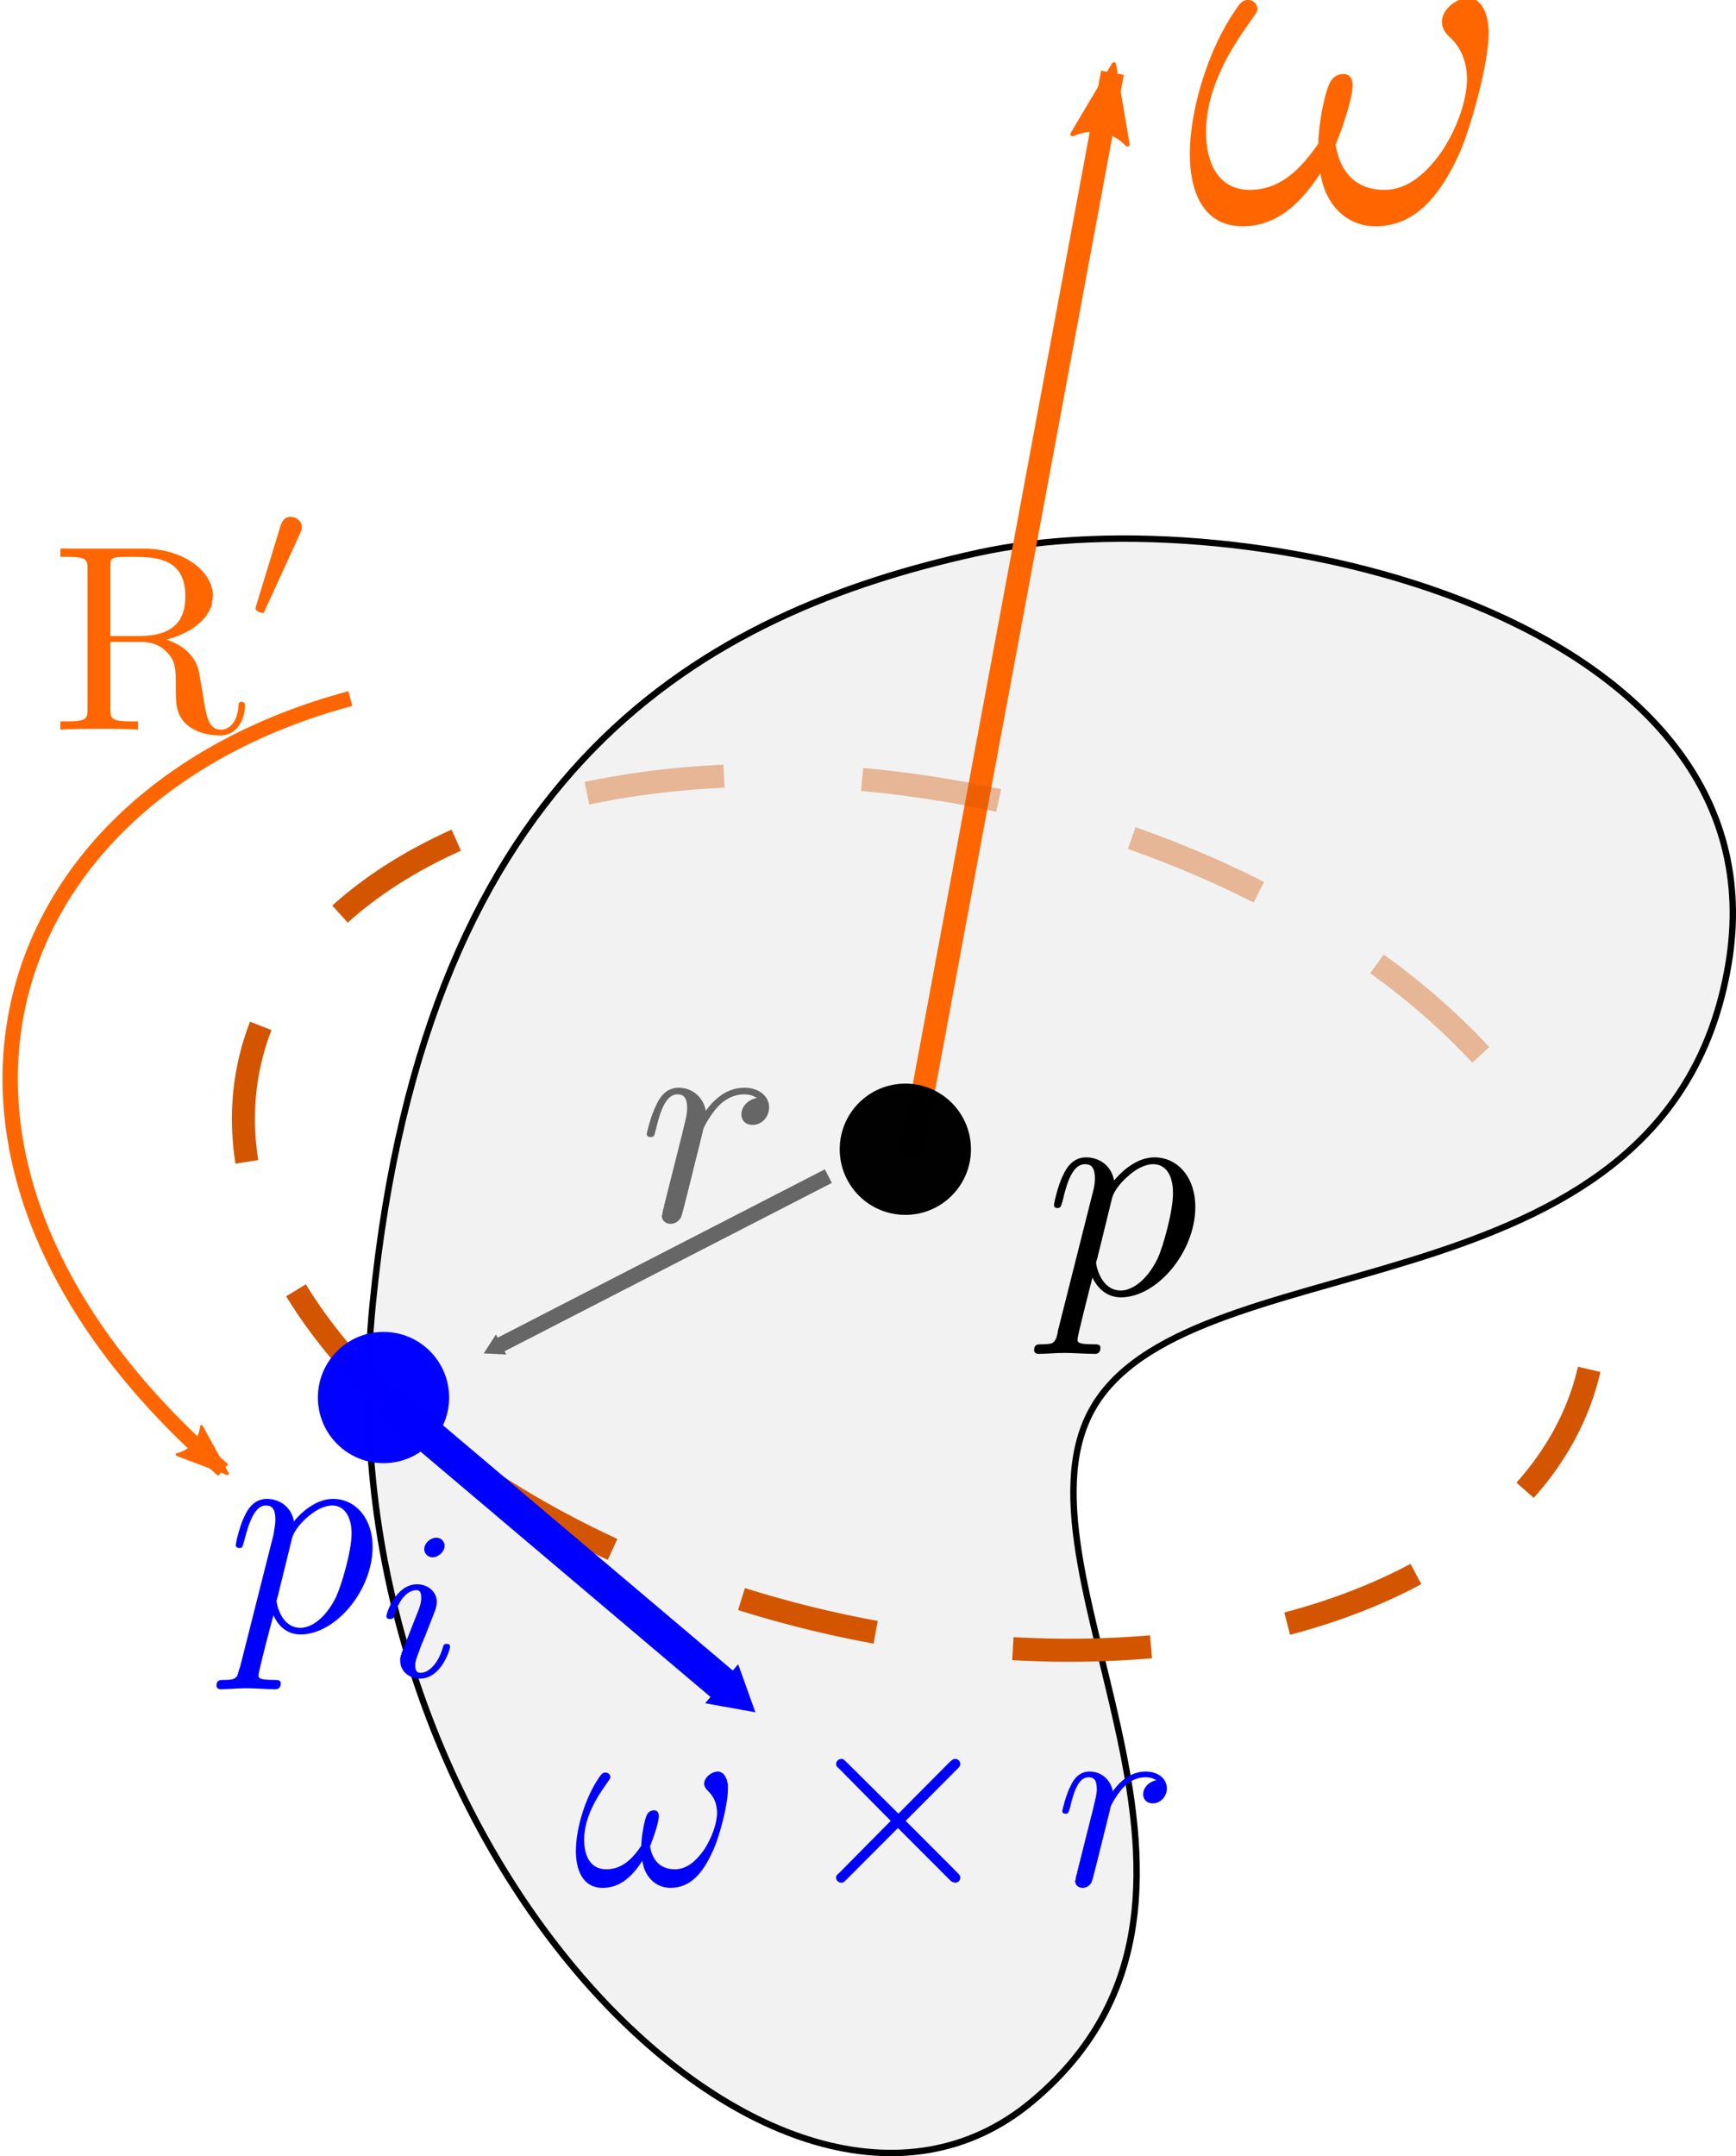 <?xml version="1.0" encoding="UTF-8" standalone="no"?>
<!-- Created with Inkscape (http://www.inkscape.org/) -->

<svg
   xmlns:dc="http://purl.org/dc/elements/1.1/"
   xmlns:cc="http://creativecommons.org/ns#"
   xmlns:rdf="http://www.w3.org/1999/02/22-rdf-syntax-ns#"
   xmlns:svg="http://www.w3.org/2000/svg"
   xmlns="http://www.w3.org/2000/svg"
   xmlns:sodipodi="http://sodipodi.sourceforge.net/DTD/sodipodi-0.dtd"
   xmlns:inkscape="http://www.inkscape.org/namespaces/inkscape"
   width="30.13mm"
   height="37.412mm"
   viewBox="0 0 30.13 37.412"
   version="1.1"
   id="svg8"
   inkscape:version="0.92.3 (2405546, 2018-03-11)"
   sodipodi:docname="orientation.svg">
  <sodipodi:namedview
     id="base"
     pagecolor="#ffffff"
     bordercolor="#666666"
     borderopacity="1.0"
     inkscape:pageopacity="0.0"
     inkscape:pageshadow="2"
     inkscape:zoom="3.959798"
     inkscape:cx="83.727768"
     inkscape:cy="93.745837"
     inkscape:document-units="mm"
     inkscape:current-layer="layer1"
     showgrid="false"
     inkscape:window-width="1439"
     inkscape:window-height="1019"
     inkscape:window-x="764"
     inkscape:window-y="143"
     inkscape:window-maximized="0"
     inkscape:snap-global="false"
     fit-margin-top="0"
     fit-margin-left="0"
     fit-margin-right="0"
     fit-margin-bottom="0" />
  <defs
     id="defs2">
    <marker
       inkscape:stockid="TriangleOutM"
       orient="auto"
       refY="0"
       refX="0"
       id="marker1713"
       style="overflow:visible"
       inkscape:isstock="true">
      <path
         id="path1595"
         d="M 5.77,0 -2.88,5 V -5 Z"
         style="fill:#666666;fill-opacity:1;fill-rule:evenodd;stroke:#666666;stroke-width:1pt;stroke-opacity:1"
         transform="scale(0.4)"
         inkscape:connector-curvature="0" />
    </marker>
    <marker
       inkscape:isstock="true"
       style="overflow:visible"
       id="marker3663"
       refX="0"
       refY="0"
       orient="auto"
       inkscape:stockid="TriangleOutM">
      <path
         inkscape:connector-curvature="0"
         transform="scale(0.4)"
         style="fill:#0000ff;fill-opacity:1;fill-rule:evenodd;stroke:#0000ff;stroke-width:1pt;stroke-opacity:1"
         d="M 5.77,0 -2.88,5 V -5 Z"
         id="path3661" />
    </marker>
    <marker
       inkscape:isstock="true"
       style="overflow:visible"
       id="marker3613"
       refX="0"
       refY="0"
       orient="auto"
       inkscape:stockid="TriangleOutL">
      <path
         inkscape:connector-curvature="0"
         transform="scale(0.8)"
         style="fill:#000000;fill-opacity:1;fill-rule:evenodd;stroke:#000000;stroke-width:1pt;stroke-opacity:1"
         d="M 5.77,0 -2.88,5 V -5 Z"
         id="path1546" />
    </marker>
    <marker
       inkscape:isstock="true"
       style="overflow:visible"
       id="TriangleOutM"
       refX="0"
       refY="0"
       orient="auto"
       inkscape:stockid="TriangleOutM">
      <path
         inkscape:connector-curvature="0"
         transform="scale(0.4)"
         style="fill:#000000;fill-opacity:1;fill-rule:evenodd;stroke:#000000;stroke-width:1pt;stroke-opacity:1"
         d="M 5.77,0 -2.88,5 V -5 Z"
         id="path1549" />
    </marker>
    <marker
       inkscape:isstock="true"
       style="overflow:visible"
       id="marker3566"
       refX="0"
       refY="0"
       orient="auto"
       inkscape:stockid="Arrow2Lend">
      <path
         inkscape:connector-curvature="0"
         transform="matrix(-1.1,0,0,-1.1,-1.1,0)"
         d="M 8.719,4.034 -2.207,0.016 8.719,-4.002 c -1.745,2.372 -1.735,5.617 -6e-7,8.035 z"
         style="fill:#000000;fill-opacity:1;fill-rule:evenodd;stroke:#000000;stroke-width:0.625;stroke-linejoin:round;stroke-opacity:1"
         id="path3564" />
    </marker>
    <marker
       inkscape:isstock="true"
       style="overflow:visible"
       id="marker1667"
       refX="0"
       refY="0"
       orient="auto"
       inkscape:stockid="Arrow2Lend">
      <path
         inkscape:connector-curvature="0"
         transform="matrix(-1.1,0,0,-1.1,-1.1,0)"
         d="M 8.719,4.034 -2.207,0.016 8.719,-4.002 c -1.745,2.372 -1.735,5.617 -6e-7,8.035 z"
         style="fill:#ff6600;fill-opacity:1;fill-rule:evenodd;stroke:#ff6600;stroke-width:0.625;stroke-linejoin:round;stroke-opacity:1"
         id="path1425" />
    </marker>
    <marker
       inkscape:stockid="Arrow2Lend"
       orient="auto"
       refY="0"
       refX="0"
       id="marker3632"
       style="overflow:visible"
       inkscape:isstock="true">
      <path
         inkscape:connector-curvature="0"
         id="path3630"
         style="fill:#ff6600;fill-opacity:1;fill-rule:evenodd;stroke:#ff6600;stroke-width:0.625;stroke-linejoin:round;stroke-opacity:1"
         d="M 8.719,4.034 -2.207,0.016 8.719,-4.002 c -1.745,2.372 -1.735,5.617 -6e-7,8.035 z"
         transform="matrix(-1.1,0,0,-1.1,-1.1,0)" />
    </marker>
    <marker
       inkscape:isstock="true"
       style="overflow:visible"
       id="Arrow2Lstart"
       refX="0"
       refY="0"
       orient="auto"
       inkscape:stockid="Arrow2Lstart">
      <path
         inkscape:connector-curvature="0"
         transform="matrix(1.1,0,0,1.1,1.1,0)"
         d="M 8.719,4.034 -2.207,0.016 8.719,-4.002 c -1.745,2.372 -1.735,5.617 -6e-7,8.035 z"
         style="fill:#000000;fill-opacity:1;fill-rule:evenodd;stroke:#000000;stroke-width:0.625;stroke-linejoin:round;stroke-opacity:1"
         id="path953" />
    </marker>
    <marker
       inkscape:isstock="true"
       style="overflow:visible"
       id="Arrow2Lend"
       refX="0"
       refY="0"
       orient="auto"
       inkscape:stockid="Arrow2Lend">
      <path
         inkscape:connector-curvature="0"
         transform="matrix(-1.1,0,0,-1.1,-1.1,0)"
         d="M 8.719,4.034 -2.207,0.016 8.719,-4.002 c -1.745,2.372 -1.735,5.617 -6e-7,8.035 z"
         style="fill:#000000;fill-opacity:1;fill-rule:evenodd;stroke:#000000;stroke-width:0.625;stroke-linejoin:round;stroke-opacity:1"
         id="path956" />
    </marker>
    <marker
       inkscape:stockid="TriangleOutL"
       orient="auto"
       refY="0"
       refX="0"
       id="TriangleOutL"
       style="overflow:visible"
       inkscape:isstock="true">
      <path
         inkscape:connector-curvature="0"
         id="path1077"
         d="M 5.77,0 -2.88,5 V -5 Z"
         style="fill:#0000ff;fill-opacity:1;fill-rule:evenodd;stroke:#0000ff;stroke-width:1pt;stroke-opacity:1"
         transform="scale(0.8)" />
    </marker>
    <marker
       inkscape:isstock="true"
       style="overflow:visible"
       id="Arrow2Lstart-3"
       refX="0"
       refY="0"
       orient="auto"
       inkscape:stockid="Arrow2Lstart">
      <path
         transform="matrix(1.1,0,0,1.1,1.1,0)"
         d="M 8.719,4.034 -2.207,0.016 8.719,-4.002 c -1.745,2.372 -1.735,5.617 -6e-7,8.035 z"
         style="fill:#800080;fill-opacity:1;fill-rule:evenodd;stroke:#800080;stroke-width:0.625;stroke-linejoin:round;stroke-opacity:1"
         id="path953-6"
         inkscape:connector-curvature="0" />
    </marker>
    <marker
       inkscape:isstock="true"
       style="overflow:visible"
       id="Arrow2Lend-7"
       refX="0"
       refY="0"
       orient="auto"
       inkscape:stockid="Arrow2Lend">
      <path
         transform="matrix(-1.1,0,0,-1.1,-1.1,0)"
         d="M 8.719,4.034 -2.207,0.016 8.719,-4.002 c -1.745,2.372 -1.735,5.617 -6e-7,8.035 z"
         style="fill:#800080;fill-opacity:1;fill-rule:evenodd;stroke:#800080;stroke-width:0.625;stroke-linejoin:round;stroke-opacity:1"
         id="path956-5"
         inkscape:connector-curvature="0" />
    </marker>
    <marker
       inkscape:stockid="Arrow2Lend"
       orient="auto"
       refY="0"
       refX="0"
       id="marker3632-5"
       style="overflow:visible"
       inkscape:isstock="true">
      <path
         id="path3630-6"
         style="fill:#ff6600;fill-opacity:1;fill-rule:evenodd;stroke:#ff6600;stroke-width:0.625;stroke-linejoin:round;stroke-opacity:1"
         d="M 8.719,4.034 -2.207,0.016 8.719,-4.002 c -1.745,2.372 -1.735,5.617 -6e-7,8.035 z"
         transform="matrix(-1.1,0,0,-1.1,-1.1,0)"
         inkscape:connector-curvature="0" />
    </marker>
  </defs>
  <g
     transform="translate(-33.419,-35.441)"
     inkscape:label="Layer 1"
     inkscape:groupmode="layer"
     id="layer1">
    <path
       style="fill:#f2f2f2;stroke:#000000;stroke-width:0.111px;stroke-linecap:butt;stroke-linejoin:miter;stroke-opacity:1"
       d="m 50.379,45.036 c 4.698,-1.035 14.069,1.113 13.036,7.154 -1.033,6.041 -8.903,4.769 -10.89,7.472 -1.987,2.703 3.179,8.585 -1.192,12.241 C 46.961,75.559 38.962,67.441 39.887,58.071 40.812,48.702 45.681,46.071 50.379,45.036 Z"
       id="path815"
       inkscape:connector-curvature="0"
       sodipodi:nodetypes="zzzzzz" />
    <path
       style="fill:none;stroke:#ff6600;stroke-width:0.265px;stroke-linecap:butt;stroke-linejoin:miter;stroke-opacity:1;marker-end:url(#marker3632)"
       d="m 39.499,47.562 c -6.292,1.687 -8.355,8.052 -2.207,13.386"
       id="path3628"
       inkscape:connector-curvature="0"
       sodipodi:nodetypes="cc" />
    <g
       style="fill:#ff6600"
       transform="matrix(0.585,0,0,0.585,4.735,-19.75)"
       id="g3833">
      <g
         style="font-style:normal;font-variant:normal;font-weight:normal;font-stretch:normal;letter-spacing:normal;word-spacing:normal;text-anchor:start;fill:#ff6600;fill-opacity:1;fill-rule:evenodd;stroke:#000000;stroke-linecap:butt;stroke-linejoin:miter;stroke-miterlimit:10.433;stroke-dasharray:none;stroke-dashoffset:0;stroke-opacity:1"
         id="g3831"
         transform="matrix(0.3,0,0,-0.3,-52.5,222.75)"
         xml:space="preserve"
         stroke-miterlimit="10.433"
         font-style="normal"
         font-variant="normal"
         font-weight="normal"
         font-stretch="normal"
         font-size-adjust="none"
         letter-spacing="normal"
         word-spacing="normal"><path
           style="fill:#ff6600;stroke-width:0"
           inkscape:connector-curvature="0"
           d="m 485.66,424.73 v 0.21 l -0.01,0.2 -0.01,0.2 -0.02,0.19 -0.02,0.18 -0.03,0.18 -0.03,0.17 -0.04,0.16 -0.04,0.16 -0.04,0.16 -0.05,0.14 -0.05,0.14 -0.05,0.13 -0.06,0.13 -0.07,0.12 -0.06,0.12 -0.07,0.1 -0.07,0.1 -0.08,0.1 -0.08,0.09 -0.08,0.08 -0.08,0.07 -0.08,0.07 -0.09,0.06 -0.09,0.05 -0.09,0.05 -0.1,0.04 -0.09,0.03 -0.1,0.02 -0.1,0.02 -0.1,0.01 h -0.1 c -1.3,0 -2.64,-1.18 -2.64,-2.34 0,-0.48 0.23,-1.03 0.73,-1.48 0.86,-0.75 1.75,-2.1 1.75,-4.19 0,-2 -0.95,-4.83 -2.48,-7.13 -1.5,-2.14 -3.35,-3.82 -5.69,-3.82 -2.85,0 -4.39,1.78 -4.83,4.46 0.55,1.3 1.69,4.49 1.69,5.9 0,0.59 -0.25,1.09 -0.89,1.09 -0.41,0 -0.96,-0.11 -1.35,-0.84 -0.54,-1 -1.15,-4.24 -1.15,-6.04 -1.64,-2.34 -3.63,-4.57 -6.77,-4.57 -3.3,0 -4.34,2.93 -4.34,5.71 0,6.24 5.09,11.47 5.09,12.11 0,0.55 -0.41,0.96 -0.95,0.96 -0.66,0 -1,-0.66 -1.3,-1.11 -2.55,-3.69 -4.44,-9.61 -4.44,-14.14 0,-3.44 1.16,-7.13 5.24,-7.13 3.53,0 5.87,2.49 7.67,5.24 0.45,-2.89 2.39,-5.24 5.48,-5.24 3.89,0 6.29,3.03 8.07,6.78 1.2,2.44 3.09,9.21 3.09,12.3 z"
           id="path3829" /></g>    </g>
    <path
       d="m 72.726,44.01 a 11.926,7.243 0 0 1 -9.298,7.065 11.926,7.243 0 0 1 -13.396,-3.952 11.926,7.243 0 0 1 3.395,-8.806"
       sodipodi:open="true"
       sodipodi:end="4.0459309"
       sodipodi:start="0"
       sodipodi:ry="7.242888"
       sodipodi:rx="11.925776"
       sodipodi:cy="44.009674"
       sodipodi:cx="60.800217"
       sodipodi:type="arc"
       transform="rotate(12.962)"
       id="path1993"
       style="opacity:1;fill:none;fill-opacity:0.995;stroke:#d45500;stroke-width:0.4;stroke-miterlimit:4;stroke-dasharray:2.4, 2.4;stroke-dashoffset:0" />
    <path
       sodipodi:nodetypes="cc"
       inkscape:connector-curvature="0"
       id="path3562"
       d="m 40.136,59.743 6.003,5.078"
       style="fill:#0000ff;stroke:#0000ff;stroke-width:0.6;stroke-linecap:butt;stroke-linejoin:miter;stroke-miterlimit:4;stroke-dasharray:none;stroke-opacity:1;marker-end:url(#marker3663)" />
    <circle
       r="1.139"
       cy="59.69"
       cx="40.075"
       id="path1288"
       style="opacity:1;fill:#0000ff;fill-opacity:0.995;stroke:none;stroke-width:0.482;stroke-miterlimit:4;stroke-dasharray:none;stroke-dashoffset:0" />
    <path
       inkscape:connector-curvature="0"
       id="path1402"
       d="m 49.231,55.508 3.496,-18.804"
       style="fill:none;stroke:#ff6600;stroke-width:0.4;stroke-linecap:butt;stroke-linejoin:miter;stroke-miterlimit:4;stroke-dasharray:none;stroke-opacity:1;marker-end:url(#marker1667)" />
    <circle
       r="1.139"
       cy="55.382"
       cx="49.132"
       id="path1288-3"
       style="opacity:1;fill:#000000;fill-opacity:0.995;stroke:none;stroke-width:0.482;stroke-miterlimit:4;stroke-dasharray:none;stroke-dashoffset:0" />
    <path
       sodipodi:open="true"
       d="m 53.531,38.17 a 11.926,7.243 0 0 1 9.895,-1.299 11.926,7.243 0 0 1 7.974,3.788"
       sodipodi:end="5.8144604"
       sodipodi:start="4.0611842"
       sodipodi:ry="7.242888"
       sodipodi:rx="11.925776"
       sodipodi:cy="43.930698"
       sodipodi:cx="60.760021"
       sodipodi:type="arc"
       transform="rotate(12.962)"
       id="path1993-3"
       style="opacity:0.38;fill:none;fill-opacity:0.995;stroke:#d45500;stroke-width:0.4;stroke-miterlimit:4;stroke-dasharray:2.4, 2.4;stroke-dashoffset:0" />
    <g
       id="g1000"
       transform="matrix(2.242,0,0,2.242,-61.914,30.807)">
      <g
         id="g998"
         transform="matrix(0.048,0,0,-0.048,-8.321,28.71)"
         xml:space="preserve"
         stroke-miterlimit="10.433"
         font-style="normal"
         font-variant="normal"
         font-weight="normal"
         font-stretch="normal"
         font-size-adjust="none"
         letter-spacing="normal"
         word-spacing="normal"
         style="font-style:normal;font-variant:normal;font-weight:normal;font-stretch:normal;letter-spacing:normal;word-spacing:normal;text-anchor:start;fill:none;fill-opacity:1;fill-rule:evenodd;stroke:#000000;stroke-linecap:butt;stroke-linejoin:miter;stroke-miterlimit:10.433;stroke-dasharray:none;stroke-dashoffset:0;stroke-opacity:1"><path
           d="m 1229.8,340.36 v -0.15 -0.15 l -0.1,-0.14 v -0.13 -0.12 l -0.1,-0.12 v -0.11 -0.11 l -0.1,-0.1 v -0.09 l -0.1,-0.09 v -0.08 l -0.1,-0.07 v -0.07 l -0.1,-0.06 v -0.06 l -0.1,-0.06 -0.1,-0.05 v -0.04 l -0.1,-0.04 -0.1,-0.04 -0.1,-0.03 -0.1,-0.03 -0.2,-0.02 -0.1,-0.02 v -0.01 l -0.1,-0.01 -0.1,-0.01 h -0.1 v -0.01 l -0.1,-0.01 h -0.1 -0.1 l -0.1,-0.01 h -0.1 -0.1 v 0 h -0.1 -0.1 c -0.6,0 -1.2,0 -1.2,-0.94 0,-0.41 0.3,-0.61 0.7,-0.61 1.3,0 2.7,0.16 4.1,0.16 1.7,0 3.4,-0.16 5,-0.16 0.2,0 0.9,0 0.9,1 0,0.55 -0.5,0.55 -1.2,0.55 -2.5,0 -2.5,0.36 -2.5,0.79 0,0.61 2.1,8.72 2.4,9.97 0.7,-1.44 2.1,-3.19 4.6,-3.19 v 1.1 c -3.3,0 -4,4.14 -4,4.44 0,0.09 0,0.2 0.2,0.79 l 2.4,9.77 c 0.4,1.34 1.7,2.73 2.6,3.48 1.7,1.55 3.2,1.89 4,1.89 2,0 3.2,-1.73 3.2,-4.68 0,-2.94 -1.6,-8.66 -2.5,-10.57 -1.7,-3.48 -4.1,-5.12 -5.9,-5.12 v -1.1 c 5.8,0 12,7.27 12,14.6 0,4.69 -2.8,7.97 -6.6,7.97 -2.5,0 -4.9,-1.78 -6.5,-3.74 -0.5,2.69 -2.7,3.74 -4.5,3.74 -2.3,0 -3.3,-1.94 -3.7,-2.83 -0.9,-1.7 -1.5,-4.69 -1.5,-4.84 0,-0.5 0.5,-0.5 0.5,-0.5 0.5,0 0.6,0.06 0.9,1.15 0.8,3.53 1.8,5.92 3.6,5.92 0.9,0 1.6,-0.39 1.6,-2.28 0,-1.15 -0.2,-1.7 -0.4,-2.54 z"
           id="path996"
           inkscape:connector-curvature="0"
           style="fill:#000000;stroke-width:0" /></g>    </g>
    <g
       id="g1130"
       transform="matrix(1.863,0,0,1.863,-46.783,45.642)"
       style="fill:#0000ff">
      <g
         word-spacing="normal"
         letter-spacing="normal"
         font-size-adjust="none"
         font-stretch="normal"
         font-weight="normal"
         font-variant="normal"
         font-style="normal"
         stroke-miterlimit="10.433"
         xml:space="preserve"
         transform="matrix(0.048,0,0,-0.048,-8.321,28.71)"
         id="g1128"
         style="font-style:normal;font-variant:normal;font-weight:normal;font-stretch:normal;letter-spacing:normal;word-spacing:normal;text-anchor:start;fill:#0000ff;fill-opacity:1;fill-rule:evenodd;stroke:#000000;stroke-linecap:butt;stroke-linejoin:miter;stroke-miterlimit:10.433;stroke-dasharray:none;stroke-dashoffset:0;stroke-opacity:1"><path
           id="path1122"
           d="m 1211.5,364.97 v 0.21 0.2 0.2 0.19 0.18 0.18 l -0.1,0.17 v 0.17 l -0.1,0.16 v 0.15 0.14 l -0.1,0.14 -0.1,0.14 v 0.12 l -0.1,0.12 v 0.12 l -0.1,0.11 -0.1,0.1 -0.1,0.09 v 0.09 l -0.1,0.08 -0.1,0.07 -0.1,0.07 -0.1,0.06 -0.1,0.05 -0.1,0.05 -0.1,0.04 v 0.03 l -0.1,0.02 -0.1,0.02 -0.1,0.01 -0.1,0.01 c -1.3,0 -2.7,-1.19 -2.7,-2.35 0,-0.48 0.3,-1.03 0.8,-1.48 0.8,-0.75 1.7,-2.09 1.7,-4.19 0,-2 -1,-4.83 -2.5,-7.12 -1.5,-2.14 -3.3,-3.83 -5.7,-3.83 -2.8,0 -4.4,1.78 -4.8,4.47 0.5,1.29 1.7,4.48 1.7,5.89 0,0.59 -0.3,1.09 -0.9,1.09 -0.4,0 -1,-0.11 -1.4,-0.84 -0.5,-1 -1.1,-4.24 -1.1,-6.03 -1.6,-2.35 -3.6,-4.58 -6.8,-4.58 -3.3,0 -4.3,2.94 -4.3,5.72 0,6.23 5.1,11.47 5.1,12.11 0,0.54 -0.4,0.95 -1,0.95 -0.6,0 -1,-0.66 -1.3,-1.11 -2.5,-3.69 -4.4,-9.61 -4.4,-14.14 0,-3.44 1.2,-7.13 5.2,-7.13 3.6,0 5.9,2.49 7.7,5.24 0.4,-2.89 2.4,-5.24 5.5,-5.24 3.9,0 6.3,3.04 8,6.79 1.3,2.43 3.1,9.2 3.1,12.29 z"
           inkscape:connector-curvature="0"
           style="fill:#0000ff;stroke-width:0" /><path
           id="path1124"
           d="m 1244.6,360.29 -10,9.92 c -0.6,0.59 -0.7,0.7 -1.1,0.7 -0.5,0 -1,-0.45 -1,-1 0,-0.36 0.1,-0.45 0.7,-1 l 9.9,-10.02 -9.9,-10.01 c -0.6,-0.55 -0.7,-0.64 -0.7,-1 0,-0.55 0.5,-0.99 1,-0.99 0.4,0 0.5,0.1 1.1,0.69 l 9.9,9.92 10.3,-10.31 c 0.1,-0.05 0.5,-0.3 0.8,-0.3 0.6,0 1,0.44 1,0.99 0,0.11 0,0.31 -0.2,0.56 0,0.1 -7.9,7.92 -10.4,10.45 l 9.1,9.13 c 0.2,0.3 1,0.94 1.2,1.23 0.1,0.11 0.3,0.3 0.3,0.66 0,0.55 -0.4,1 -1,1 -0.4,0 -0.6,-0.2 -1.2,-0.75 z"
           inkscape:connector-curvature="0"
           style="fill:#0000ff;stroke-width:0" /><path
           id="path1126"
           d="m 1279.4,349.38 v -0.07 -0.08 l -0.1,-0.07 v -0.08 -0.16 -0.16 l -0.1,-0.16 v -0.16 l -0.1,-0.16 v -0.16 -0.08 -0.07 l -0.1,-0.07 v -0.07 -0.07 -0.07 -0.06 -0.06 -0.05 -0.06 -0.04 l -0.1,-0.05 v -0.04 -0.03 -0.04 -0.02 c 0,-0.89 0.7,-1.35 1.5,-1.35 0.6,0 1.5,0.4 1.8,1.4 0.1,0.2 1.8,6.98 2,7.87 0.4,1.64 1.3,5.13 1.6,6.48 0.2,0.65 1.6,2.99 2.8,4.08 0.4,0.35 1.8,1.64 4,1.64 1.3,0 2,-0.59 2.1,-0.59 -1.5,-0.25 -2.6,-1.45 -2.6,-2.73 0,-0.8 0.5,-1.75 1.9,-1.75 1.3,0 2.7,1.14 2.7,2.93 0,1.75 -1.6,3.24 -4.1,3.24 -3.3,0 -5.4,-2.44 -6.4,-3.83 -0.4,2.23 -2.2,3.83 -4.5,3.83 -2.3,0 -3.3,-1.94 -3.7,-2.83 -0.9,-1.7 -1.6,-4.69 -1.6,-4.84 0,-0.5 0.5,-0.5 0.6,-0.5 0.5,0 0.6,0.06 0.9,1.15 0.8,3.53 1.8,5.92 3.6,5.92 0.9,0 1.6,-0.39 1.6,-2.28 0,-1.04 -0.2,-1.61 -0.8,-4.19 z"
           inkscape:connector-curvature="0"
           style="fill:#0000ff;stroke-width:0" /></g>    </g>
    <g
       id="g1252"
       transform="matrix(2.171,0,0,2.171,-71.653,37.516)"
       style="fill:#0000ff">
      <g
         id="content"
         transform="matrix(0.048,0,0,-0.048,-8.321,28.71)"
         xml:space="preserve"
         stroke-miterlimit="10.433"
         font-style="normal"
         font-variant="normal"
         font-weight="normal"
         font-stretch="normal"
         font-size-adjust="none"
         letter-spacing="normal"
         word-spacing="normal"
         style="font-style:normal;font-variant:normal;font-weight:normal;font-stretch:normal;letter-spacing:normal;word-spacing:normal;text-anchor:start;fill:#0000ff;fill-opacity:1;fill-rule:evenodd;stroke:#000000;stroke-linecap:butt;stroke-linejoin:miter;stroke-miterlimit:10.433;stroke-dasharray:none;stroke-dashoffset:0;stroke-opacity:1"><path
           d="m 1221.6,340.36 -0.1,-0.15 v -0.15 l -0.1,-0.14 v -0.13 -0.12 l -0.1,-0.12 v -0.11 -0.11 l -0.1,-0.1 v -0.09 -0.09 l -0.1,-0.08 v -0.07 l -0.1,-0.07 v -0.06 l -0.1,-0.06 -0.1,-0.06 -0.1,-0.05 v -0.04 l -0.1,-0.04 -0.1,-0.04 -0.1,-0.03 -0.1,-0.03 -0.1,-0.02 -0.2,-0.02 v -0.01 l -0.1,-0.01 -0.1,-0.01 v 0 l -0.1,-0.01 -0.1,-0.01 h -0.1 -0.1 l -0.1,-0.01 v 0 h -0.1 -0.1 -0.1 -0.1 c -0.6,0 -1.2,0 -1.2,-0.94 0,-0.41 0.3,-0.61 0.7,-0.61 1.3,0 2.8,0.16 4.2,0.16 1.6,0 3.3,-0.16 4.9,-0.16 0.2,0 0.9,0 0.9,1 0,0.55 -0.5,0.55 -1.2,0.55 -2.5,0 -2.5,0.36 -2.5,0.79 0,0.61 2.1,8.72 2.5,9.97 0.6,-1.44 2,-3.19 4.5,-3.19 v 1.1 c -3.3,0 -4,4.14 -4,4.44 0,0.09 0,0.2 0.2,0.79 l 2.4,9.77 c 0.4,1.34 1.7,2.73 2.6,3.48 1.8,1.55 3.2,1.89 4.1,1.89 1.9,0 3.2,-1.73 3.2,-4.68 0,-2.94 -1.7,-8.66 -2.6,-10.57 -1.7,-3.48 -4.1,-5.12 -5.9,-5.12 v -1.1 c 5.8,0 12,7.27 12,14.6 0,4.69 -2.8,7.97 -6.6,7.97 -2.5,0 -4.9,-1.78 -6.5,-3.74 -0.5,2.69 -2.7,3.74 -4.5,3.74 -2.3,0 -3.3,-1.94 -3.7,-2.83 -0.9,-1.7 -1.5,-4.69 -1.5,-4.84 0,-0.5 0.5,-0.5 0.6,-0.5 0.5,0 0.5,0.06 0.8,1.15 0.9,3.53 1.9,5.92 3.6,5.92 0.9,0 1.6,-0.39 1.6,-2.28 0,-1.15 -0.2,-1.7 -0.3,-2.54 z"
           id="path1245"
           inkscape:connector-curvature="0"
           style="fill:#0000ff;stroke-width:0" /><path
           d="m 1255.7,360.66 v 0.05 0.06 0.05 0.05 0.06 0.06 l -0.1,0.05 v 0.06 0.05 0.06 l -0.1,0.06 v 0.05 0.05 l -0.1,0.06 v 0.05 0.05 l -0.1,0.05 v 0.04 l -0.1,0.05 v 0.04 l -0.1,0.04 v 0.04 l -0.1,0.04 -0.1,0.03 v 0.03 l -0.1,0.02 -0.1,0.02 -0.1,0.02 v 0.02 l -0.1,0.01 -0.1,0.01 h -0.1 c -1,0 -2,-0.91 -2,-1.92 0,-0.6 0.5,-1.33 1.4,-1.33 1,0 2,0.98 2,1.92 z"
           id="path1247"
           inkscape:connector-curvature="0"
           style="fill:#0000ff;stroke-width:0" /><path
           d="m 1248.6,342.96 v -0.09 l -0.1,-0.08 v -0.17 -0.08 l -0.1,-0.09 v -0.09 -0.08 -0.09 l -0.1,-0.1 v -0.09 -0.1 -0.04 -0.05 -0.06 -0.05 -0.05 -0.05 -0.06 -0.05 c 0,-1.64 1.4,-2.95 3.3,-2.95 3.5,0 5,4.79 5,5.32 0,0.46 -0.4,0.46 -0.6,0.46 -0.4,0 -0.5,-0.21 -0.6,-0.6 -0.8,-2.78 -2.4,-4.22 -3.7,-4.22 -0.7,0 -0.9,0.46 -0.9,1.22 0,0.8 0.3,1.47 0.6,2.24 0.3,0.93 0.7,1.87 1.1,2.78 0.3,0.84 1.6,4.01 1.7,4.44 0.1,0.34 0.2,0.76 0.2,1.11 0,1.64 -1.4,2.95 -3.3,2.95 -3.5,0 -5.1,-4.74 -5.1,-5.33 0,-0.45 0.5,-0.45 0.6,-0.45 0.5,0 0.6,0.17 0.7,0.56 0.9,3 2.4,4.25 3.7,4.25 0.5,0 0.8,-0.28 0.8,-1.22 0,-0.8 -0.1,-1.33 -1,-3.48 z"
           id="path1249"
           inkscape:connector-curvature="0"
           style="fill:#0000ff;stroke-width:0" /></g>    </g>
    <path
       style="fill:none;stroke:#666666;stroke-width:0.265;stroke-linecap:butt;stroke-linejoin:miter;stroke-miterlimit:4;stroke-dasharray:none;stroke-opacity:1;marker-end:url(#marker1713)"
       d="m 47.796,55.848 -5.78,2.973"
       id="path1448"
       inkscape:connector-curvature="0"
       sodipodi:nodetypes="cc" />
    <g
       style="fill:#666666"
       transform="matrix(2.18,0,0,2.18,-65.882,30.282)"
       id="g1926">
      <g
         style="font-style:normal;font-variant:normal;font-weight:normal;font-stretch:normal;letter-spacing:normal;word-spacing:normal;text-anchor:start;fill:#666666;fill-opacity:1;fill-rule:evenodd;stroke:#000000;stroke-linecap:butt;stroke-linejoin:miter;stroke-miterlimit:10.433;stroke-dasharray:none;stroke-dashoffset:0;stroke-opacity:1"
         id="g1924"
         transform="matrix(0.048,0,0,-0.048,-8.321,28.71)"
         xml:space="preserve"
         stroke-miterlimit="10.433"
         font-style="normal"
         font-variant="normal"
         font-weight="normal"
         font-stretch="normal"
         font-size-adjust="none"
         letter-spacing="normal"
         word-spacing="normal"><path
           style="fill:#666666;stroke-width:0"
           inkscape:connector-curvature="0"
           d="m 1232.6,349.38 v -0.07 -0.08 l -0.1,-0.07 v -0.08 -0.16 -0.16 l -0.1,-0.16 v -0.16 l -0.1,-0.16 v -0.16 -0.08 -0.07 -0.07 l -0.1,-0.07 v -0.07 -0.07 -0.06 -0.06 -0.05 -0.06 -0.04 -0.05 l -0.1,-0.04 v -0.03 -0.04 -0.02 c 0,-0.89 0.7,-1.35 1.5,-1.35 0.6,0 1.5,0.4 1.8,1.4 0.1,0.2 1.8,6.98 2,7.87 0.4,1.64 1.3,5.13 1.6,6.48 0.2,0.65 1.6,2.99 2.8,4.08 0.4,0.35 1.8,1.64 4,1.64 1.3,0 2,-0.59 2.1,-0.59 -1.5,-0.25 -2.6,-1.45 -2.6,-2.73 0,-0.8 0.5,-1.75 1.9,-1.75 1.3,0 2.7,1.14 2.7,2.93 0,1.75 -1.6,3.24 -4.1,3.24 -3.3,0 -5.4,-2.44 -6.4,-3.83 -0.4,2.23 -2.2,3.83 -4.5,3.83 -2.3,0 -3.3,-1.94 -3.7,-2.83 -0.9,-1.7 -1.6,-4.69 -1.6,-4.84 0,-0.5 0.5,-0.5 0.6,-0.5 0.6,0 0.6,0.06 0.9,1.15 0.8,3.53 1.8,5.92 3.6,5.92 0.9,0 1.6,-0.39 1.6,-2.28 0,-1.04 -0.2,-1.61 -0.8,-4.19 z"
           id="path1922" /></g>    </g>
    <g
       id="g2053"
       transform="matrix(1.923,0,0,1.923,-61.819,24.87)"
       style="fill:#ff6600">
      <g
         word-spacing="normal"
         letter-spacing="normal"
         font-size-adjust="none"
         font-stretch="normal"
         font-weight="normal"
         font-variant="normal"
         font-style="normal"
         stroke-miterlimit="10.433"
         xml:space="preserve"
         transform="matrix(0.048,0,0,-0.048,-8.321,28.71)"
         id="g2051"
         style="font-style:normal;font-variant:normal;font-weight:normal;font-stretch:normal;letter-spacing:normal;word-spacing:normal;text-anchor:start;fill:#ff6600;fill-opacity:1;fill-rule:evenodd;stroke:#000000;stroke-linecap:butt;stroke-linejoin:miter;stroke-miterlimit:10.433;stroke-dasharray:none;stroke-dashoffset:0;stroke-opacity:1"><path
           id="path2047"
           d="m 1236.4,363.38 0.5,0.12 0.4,0.13 0.5,0.13 0.4,0.15 0.4,0.16 0.4,0.17 0.4,0.18 0.4,0.19 0.4,0.2 0.4,0.2 0.4,0.22 0.3,0.22 0.4,0.24 0.3,0.24 0.3,0.25 0.3,0.25 0.3,0.27 0.3,0.27 0.2,0.28 0.3,0.29 0.2,0.3 0.2,0.3 0.2,0.31 0.2,0.31 0.1,0.32 0.2,0.33 0.1,0.34 0.1,0.34 v 0.34 l 0.1,0.35 v 0.36 l 0.1,0.36 c 0,4.79 -5.7,8.97 -13,8.97 h -15.7 v -1.54 h 1.2 c 3.8,0 3.9,-0.55 3.9,-2.35 v -26.25 c 0,-1.79 -0.1,-2.34 -3.9,-2.34 h -1.2 v -1.55 c 1.8,0.16 5.3,0.16 7.3,0.16 1.9,0 5.5,0 7.3,-0.16 v 1.55 h -1.2 c -3.9,0 -4,0.55 -4,2.34 v 12.6 1.11 12.89 c 0,1.15 0,1.75 1.1,1.9 0.5,0.1 2,0.1 3,0.1 4.4,0 10,-0.21 10,-7.43 0,-3.43 -1.2,-7.46 -8.6,-7.46 h -5.5 v -1.11 h 5.8 c 0.7,0 2.8,0 4.6,-1.69 1.9,-1.8 1.9,-3.35 1.9,-6.67 0,-3.25 0,-5.24 2,-7.13 2.1,-1.8 4.8,-2.09 6.3,-2.09 3.9,0 4.7,4.08 4.7,5.48 0,0.3 0,0.85 -0.6,0.85 -0.6,0 -0.6,-0.46 -0.6,-0.8 -0.3,-3.55 -2.1,-4.44 -3.3,-4.44 -2.4,0 -2.8,2.55 -3.5,7.17 l -0.7,3.99 c -0.9,3.19 -3.3,4.84 -6.1,5.78 z"
           inkscape:connector-curvature="0"
           style="fill:#ff6600;stroke-width:0" /><path
           id="path2049"
           d="m 1261.6,383.41 v 0.06 0.05 l 0.1,0.05 v 0.05 0.04 0.05 0.04 l 0.1,0.05 v 0.04 0.04 0.04 0.03 0.04 0.03 0.04 l 0.1,0.03 v 0.03 0.03 0.04 0.02 0.03 0.03 0.03 0.03 0.05 0.05 0.05 0.04 c 0,1.08 -1,1.93 -2.1,1.93 -1.3,0 -1.7,-1.1 -1.9,-1.65 l -4.6,-15.09 c 0,-0.06 -0.1,-0.51 -0.1,-0.56 0,-0.41 1,-0.77 1.3,-0.77 0.3,0 0.3,0.08 0.5,0.6 z"
           inkscape:connector-curvature="0"
           style="fill:#ff6600;stroke-width:0" /></g>    </g>
  </g>
</svg>
